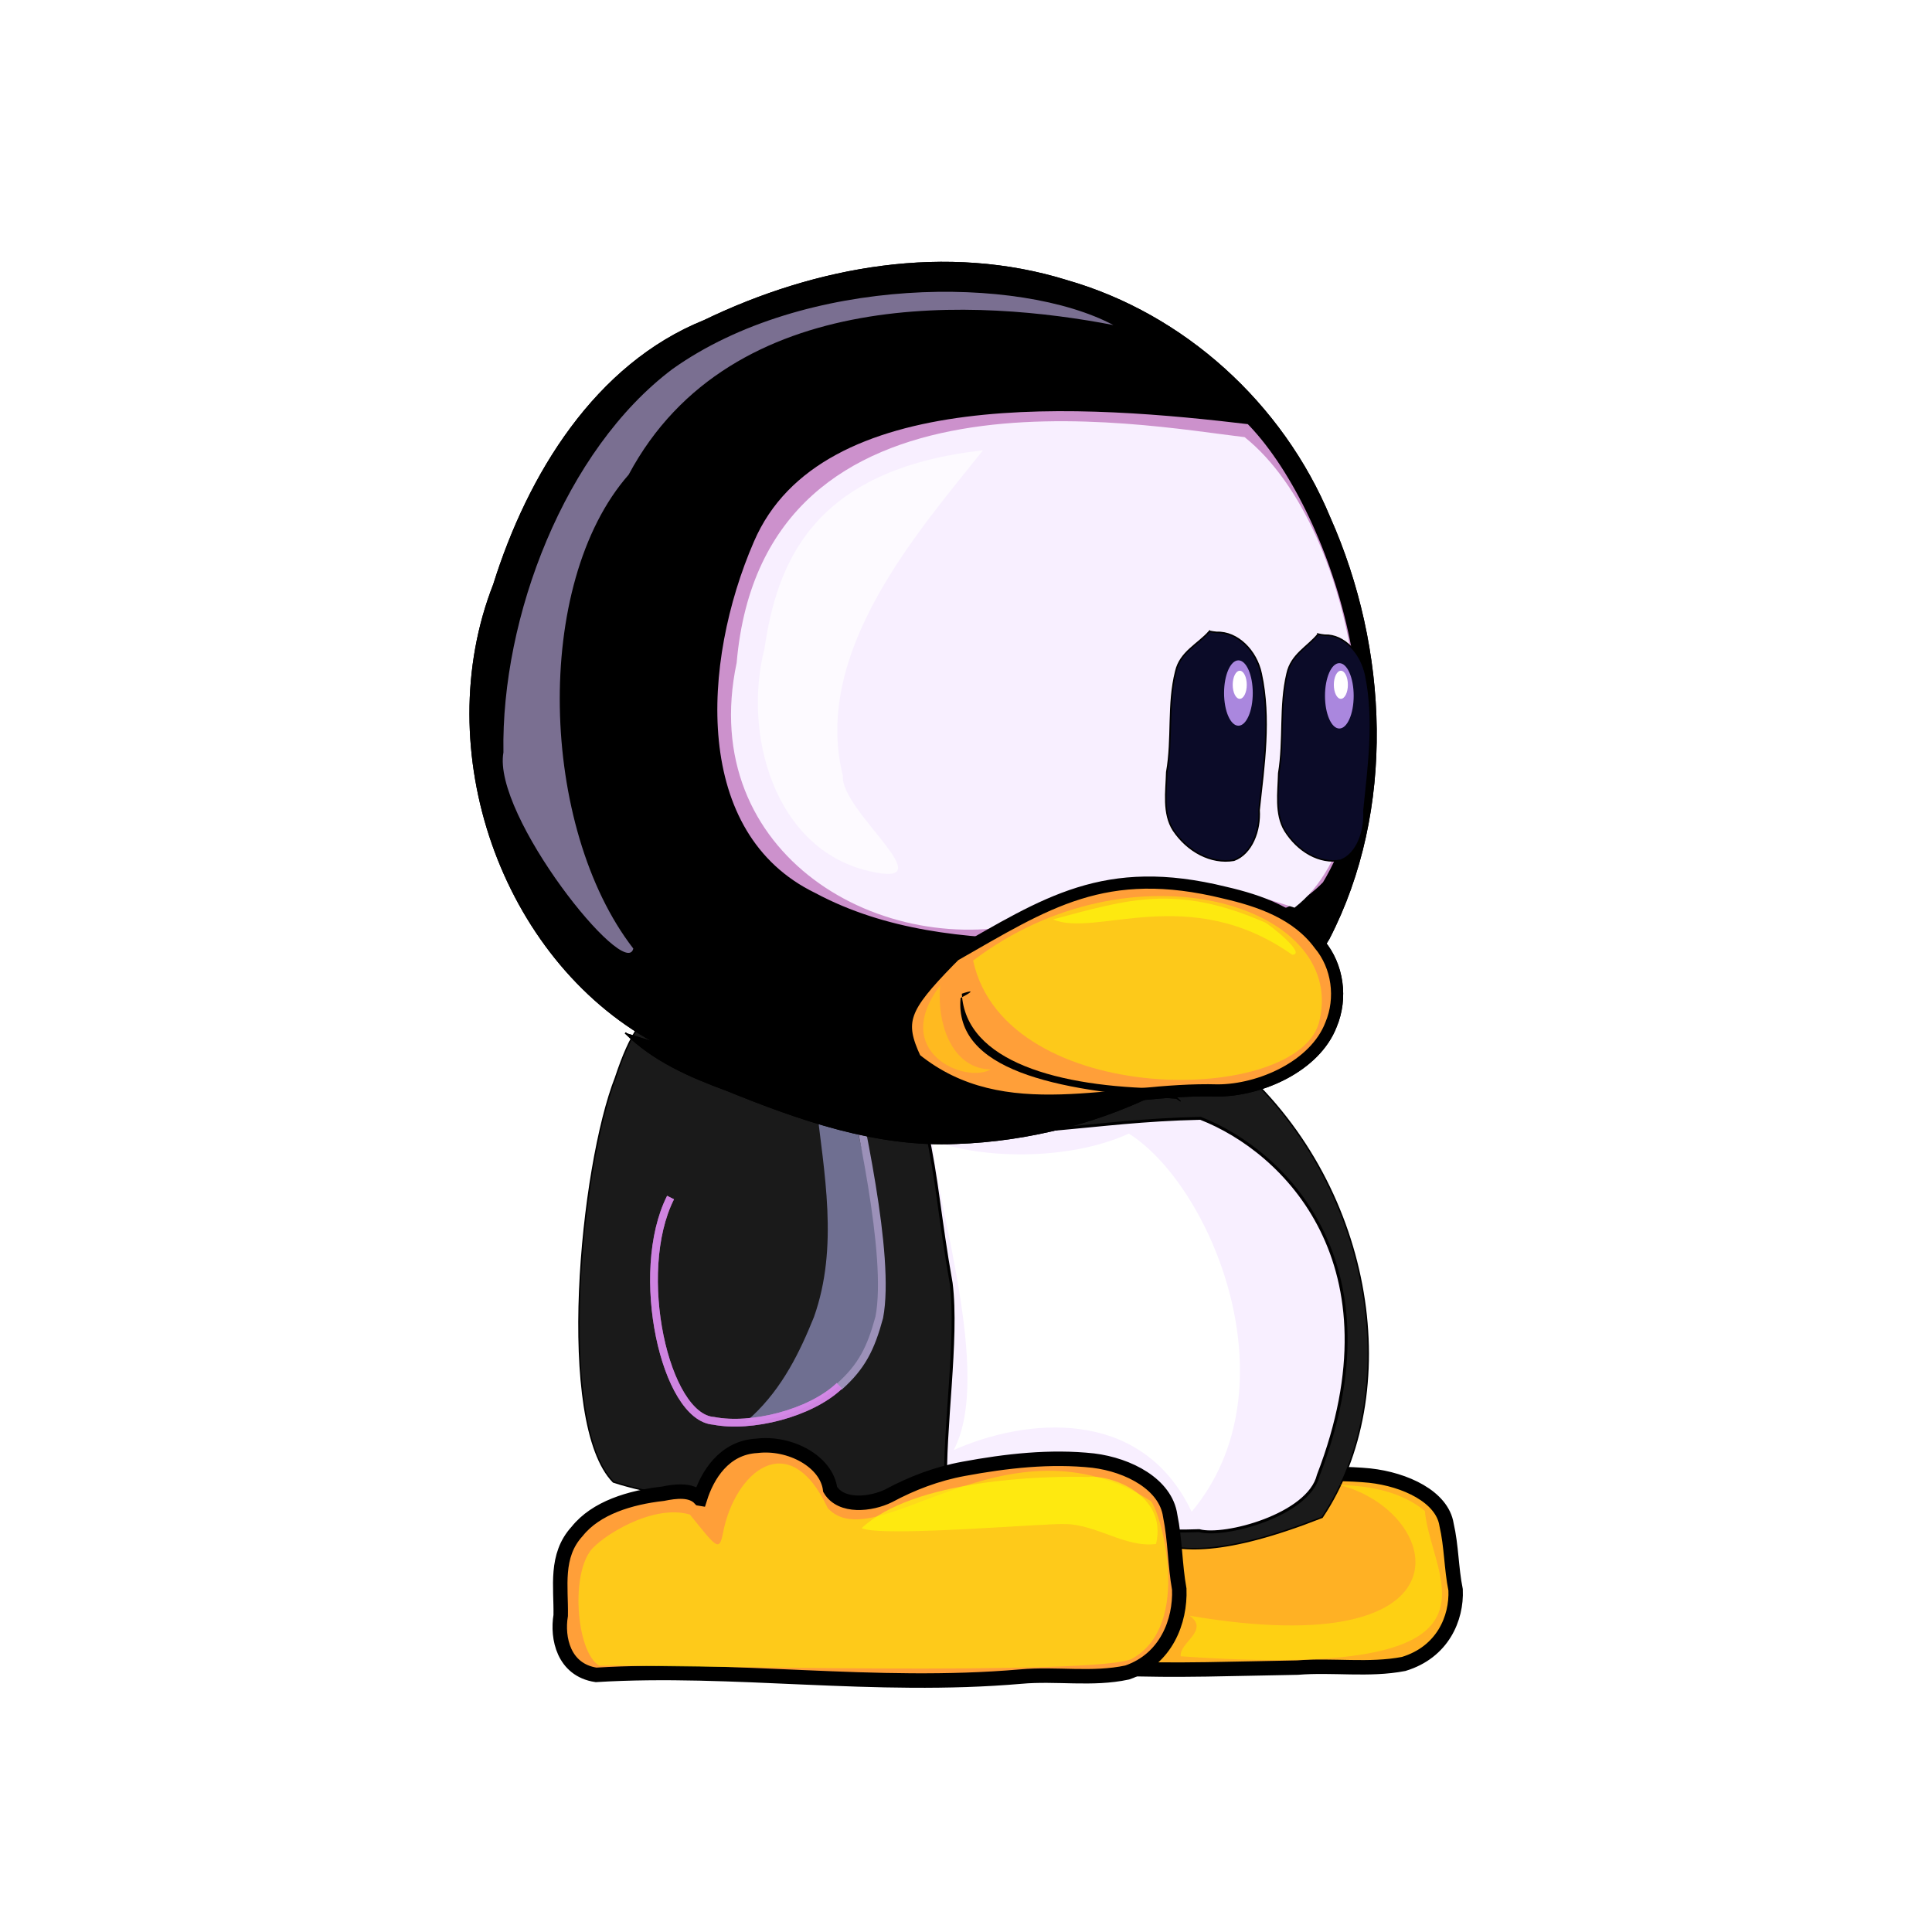 <?xml version="1.0" encoding="UTF-8" standalone="no"?>
<!-- Created with Inkscape (http://www.inkscape.org/) -->

<svg
   xmlns:dc="http://purl.org/dc/elements/1.1/"
   xmlns:cc="http://creativecommons.org/ns#"
   xmlns:rdf="http://www.w3.org/1999/02/22-rdf-syntax-ns#"
   xmlns:svg="http://www.w3.org/2000/svg"
   xmlns="http://www.w3.org/2000/svg"
   xmlns:sodipodi="http://sodipodi.sourceforge.net/DTD/sodipodi-0.dtd"
   xmlns:inkscape="http://www.inkscape.org/namespaces/inkscape"
   width="250"
   height="250"
   viewBox="0 0 66.146 66.146"
   version="1.1"
   id="svg1537"
   sodipodi:docname="Tux_junior-0.svg"
   inkscape:version="0.92.5 (2060ec1f9f, 2020-04-08)">
  <rect x="0" y="0" width="66.146" height="66.146" fill="#333333" stroke="none"/>
  <defs
     id="defs1531" />
  <sodipodi:namedview
     id="base"
     pagecolor="#ffffff"
     bordercolor="#666666"
     borderopacity="1.0"
     inkscape:pageopacity="0.0"
     inkscape:pageshadow="2"
     inkscape:zoom="0.48118658"
     inkscape:cx="-286.42316"
     inkscape:cy="560"
     inkscape:document-units="mm"
     inkscape:current-layer="layer1"
     showgrid="false"
     units="px"
     inkscape:window-width="1920"
     inkscape:window-height="1043"
     inkscape:window-x="1920"
     inkscape:window-y="0"
     inkscape:window-maximized="1" />
  <g
     inkscape:label="Calque 1"
     inkscape:groupmode="layer"
     id="layer1"
     transform="translate(0,-230.854)">
    <rect
       style="opacity:1;fill:#ffffff;fill-opacity:1;stroke:#000000;stroke-width:0;stroke-miterlimit:4;stroke-dasharray:none;stroke-opacity:1"
       id="rect5827"
       width="66.146"
       height="66.146"
       x="-1.2715658e-06"
       y="230.854" />
    <g
       id="g2227"
       transform="translate(59.742,141.304)">
      <path
         style="display:inline;fill:#ffb124;fill-opacity:1;stroke:#000000;stroke-width:0.494;stroke-linecap:butt;stroke-linejoin:miter;stroke-miterlimit:4;stroke-dasharray:none;stroke-opacity:1"
         d="m -26.29,141.226 c 0.247,-0.701 0.818,-1.552 1.949,-1.606 1.131,-0.121 2.382,0.477 2.502,1.328 0.374,0.555 1.386,0.462 2.002,0.192 0.786,-0.376 1.639,-0.669 2.565,-0.82 1.442,-0.238 2.953,-0.393 4.427,-0.25 1.214,0.133 2.478,0.726 2.628,1.676 0.171,0.74 0.161,1.496 0.311,2.237 0.042,0.972 -0.444,2.131 -1.779,2.536 -1.188,0.229 -2.426,0.026 -3.633,0.125 -2.07,0.032 -4.141,0.119 -6.211,0.031 -1.083,-0.285 -2.176,0.343 -3.261,0.073 -1.673,-0.159 -3.367,-0.254 -5.053,-0.155 -1.111,-0.151 -1.336,-1.125 -1.207,-1.809 0.019,-0.861 -0.203,-1.818 0.563,-2.559 0.641,-0.716 1.813,-1.033 2.932,-1.144 0.419,-0.075 0.965,-0.143 1.265,0.147 z"
         id="path4865"
         inkscape:connector-curvature="0" />
      <path
         sodipodi:nodetypes="ccccccccccc"
         inkscape:connector-curvature="0"
         id="path4859"
         d="m -38.661,126.428 c 0.515,-1.531 0.888,-2.042 2.054,-3.126 1.103,-0.83 2.168,1.008 3.455,0.904 1.672,0.048 3.296,-0.386 4.957,-0.472 2.911,-0.266 5.991,-0.617 8.746,0.648 0.837,0.345 1.913,0.747 2.176,1.745 4.638,4.172 5.618,11.161 2.797,15.371 -6.735,2.642 -6.114,-0.425 -8.709,-0.375 -2.625,0.006 -5.241,-0.348 -7.868,-0.22 -2.569,0.01 -5.208,0.187 -7.69,-0.615 -1.972,-2.01 -1.128,-10.793 0.083,-13.859 z"
         style="display:inline;fill:#1a1a1a;stroke:#000000;stroke-width:0.05;stroke-linecap:butt;stroke-linejoin:miter;stroke-miterlimit:4;stroke-dasharray:none;stroke-opacity:1" />
      <path
         inkscape:transform-center-y="36.71999"
         inkscape:transform-center-x="-36.774375"
         style="display:inline;fill:#6f6f91;fill-opacity:1;stroke:none;stroke-width:0.265"
         d="m -34.243,138.247 c 2.016,-0.119 3.817,-1.307 4.385,-2.851 0.344,-0.832 0.254,-1.716 0.28,-2.578 -0.076,-2.289 -0.948,-4.498 -1.198,-6.773 0.061,-0.488 -0.721,-1.183 -1.049,-0.471 -0.255,0.55 0.014,1.129 0.02,1.693 0.274,2.444 0.785,4.963 -0.069,7.372 -0.484,1.2 -1.073,2.416 -2.107,3.388 -0.084,0.076 -0.171,0.149 -0.262,0.22 z"
         id="path5664"
         inkscape:connector-curvature="0" />
      <path
         sodipodi:nodetypes="cccccc"
         inkscape:connector-curvature="0"
         id="path5765"
         d="m -13.884,140.391 c 3.56,0.902 4.8,6.173 -5.127,4.476 0.698,0.507 -0.366,0.925 -0.306,1.389 11.905,0.834 8.565,-2.565 8.359,-4.974 -0.737,-0.604 -1.725,-0.861 -2.926,-0.891 z"
         style="display:inline;fill:#fde00c;fill-opacity:0.659;stroke:none;stroke-width:0.265" />
      <path
         sodipodi:nodetypes="ccc"
         inkscape:connector-curvature="0"
         id="path5793"
         d="m -36.784,130.55 c -1.297,2.571 -0.185,7.535 1.478,7.645 1.266,0.25 3.303,-0.245 4.306,-1.2"
         style="display:inline;fill:none;stroke:#d989eb;stroke-width:0.265px;stroke-linecap:butt;stroke-linejoin:miter;stroke-opacity:0.778" />
      <path
         sodipodi:nodetypes="ccc"
         inkscape:connector-curvature="0"
         id="path5804"
         d="m -31.015,137.031 c 0.783,-0.696 1.089,-1.32 1.377,-2.381 0.407,-2.126 -0.719,-6.961 -1.106,-8.889"
         style="display:inline;fill:none;stroke:#9c91b9;stroke-width:0.265px;stroke-linecap:butt;stroke-linejoin:miter;stroke-opacity:1" />
      <path
         sodipodi:nodetypes="cccccccc"
         inkscape:connector-curvature="0"
         id="path4861"
         d="m -28.042,128.148 c 0.411,1.881 0.46,3.065 0.865,5.331 0.243,1.921 -0.264,5.079 -0.182,7.004 0.322,0.754 1.287,0.668 1.986,0.711 2.477,0.368 4.198,0.86 6.69,0.761 0.86,0.237 3.752,-0.533 4.077,-1.9 2.788,-7.223 -1.161,-11.097 -4.035,-12.217 -3.948,0.089 -5.868,0.77 -9.4,0.309 z"
         style="display:inline;fill:#f8efff;fill-opacity:1;stroke:#000000;stroke-width:0.1px;stroke-linecap:butt;stroke-linejoin:miter;stroke-opacity:1" />
      <g
         transform="matrix(0.265,0,0,0.265,-51.858,-110.922)"
         id="g5896"
         style="display:inline">
        <path
           style="fill:#ff9f39;fill-opacity:1;stroke:#000000;stroke-width:1.869;stroke-linecap:butt;stroke-linejoin:miter;stroke-miterlimit:4;stroke-dasharray:none;stroke-opacity:1"
           d="m 60.68,950.11 c 0.933,-2.974 3.092,-6.589 7.365,-6.818 4.276,-0.513 9.004,2.027 9.458,5.636 1.414,2.358 5.237,1.96 7.567,0.816 2.969,-1.598 6.195,-2.842 9.695,-3.481 5.449,-1.01 11.16,-1.669 16.733,-1.06 4.587,0.566 9.367,3.082 9.934,7.114 0.645,3.141 0.607,6.349 1.174,9.496 0.157,4.125 -1.679,9.046 -6.726,10.765 -4.49,0.973 -9.168,0.112 -13.733,0.529 -18.993,1.647 -37.203,-1.297 -54.895,-0.221 -4.199,-0.641 -5.048,-4.775 -4.562,-7.678 0.071,-3.657 -0.767,-7.716 2.126,-10.865 2.421,-3.041 6.853,-4.383 11.08,-4.857 1.585,-0.318 3.647,-0.609 4.782,0.624 z"
           id="path4867"
           inkscape:connector-curvature="0"
           sodipodi:nodetypes="ccccccccccccccc" />
        <path
           style="fill:#fde00c;fill-opacity:0.659;stroke:none"
           d="m 118.954,950.452 c 1.384,1.756 5.281,15.906 -2.329,20.273 -3.258,2.383 -61.863,0.833 -68.929,0.983 -2.87,-1.616 -3.751,-11.208 -1.213,-14.784 1.269,-1.788 8.019,-6.199 12.899,-4.749 3.483,4.295 3.788,4.891 4.302,2.262 1.51,-7.722 8.486,-13.796 13.512,-3.089 6.242,6.718 23.136,-12.781 41.76,-0.897 z"
           id="path4885"
           inkscape:connector-curvature="0"
           sodipodi:nodetypes="cccscscc" />
        <path
           sodipodi:nodetypes="ccccc"
           style="fill:#fdf90c;fill-opacity:0.659;stroke:none"
           d="m 81.576,953.929 c 6.706,-6.305 23.457,-6.782 29.307,-6.607 2.528,-0.357 10.258,2.133 8.725,8.65 -3.877,0.531 -7.663,-2.49 -11.664,-2.569 -2.166,-0.162 -23.888,1.749 -26.369,0.525 z"
           id="path5865"
           inkscape:connector-curvature="0" />
      </g>
      <path
         sodipodi:nodetypes="ccccc"
         inkscape:connector-curvature="0"
         id="path5905"
         d="m -27.815,128.591 c 0.053,1.933 2.093,8.029 0.725,10.605 2.409,-1.074 6.411,-1.541 8.147,2.112 3.567,-4.268 0.66,-11.18 -2.15,-12.946 -2.132,0.967 -5.17,0.849 -6.722,0.229 z"
         style="display:inline;fill:#ffffff;fill-opacity:1;stroke:none;stroke-width:0.265" />
      <g
         id="g6098"
         style="display:inline"
         transform="matrix(0.265,0,0,0.265,-51.858,-111.451)">
        <g
           id="g6029"
           style="display:inline">
          <path
             style="fill:#000000;stroke:#000000;stroke-width:0.191;stroke-linecap:butt;stroke-linejoin:miter;stroke-miterlimit:4;stroke-dasharray:none;stroke-opacity:1"
             d="m 54.745,893.086 c -19.671,-10.833 -29.062,-37.68 -20.683,-59.07 4.461,-14.254 13.158,-28.416 27.163,-34.071 14.513,-7.009 31.356,-10.012 46.929,-5.148 14.971,4.315 27.741,15.78 33.882,30.587 7.513,16.911 8.49,37.72 -0.12,54.389 -10.074,16.798 -29.464,25.789 -48.105,26.424 -10.358,0.462 -20.266,-3.046 -29.762,-6.896 -4.669,-1.713 -9.381,-3.771 -13.013,-7.367"
             id="path4869"
             inkscape:connector-curvature="0" />
          <path
             style="fill:#cc91cc;fill-opacity:1;stroke:#000000;stroke-width:1.869;stroke-linecap:butt;stroke-linejoin:miter;stroke-miterlimit:4;stroke-dasharray:none;stroke-opacity:1"
             d="m 131.897,812.401 c -20.837,-2.479 -56.052,-5.399 -65.114,15.727 -6.834,15.777 -8.201,38.527 8.397,46.584 9.177,4.907 19.71,5.992 29.882,6.078 6.447,-0.773 12.703,-3.38 19.285,-2.684 6.934,-0.199 12.448,0.264 17.573,-5.044 11.315,-18.636 1.14,-49.478 -10.022,-60.661 z"
             id="path4871"
             inkscape:connector-curvature="0"
             sodipodi:nodetypes="ccccccc" />
          <path
             style="fill:#f8efff;fill-opacity:1;stroke:none"
             d="m 65.423,844.116 c -5.254,24.812 18.894,38.751 38.8,33.322 10.577,-6.086 17.482,-6.865 33.274,-1.675 14.188,-10.957 8.542,-48.817 -6.447,-60.79 -13.61,-1.597 -62.154,-10.881 -65.627,29.143 z"
             id="path4879"
             inkscape:connector-curvature="0"
             sodipodi:nodetypes="ccccc" />
          <path
             style="fill:#0b0b28;stroke:#000000;stroke-width:0.192;stroke-linecap:butt;stroke-linejoin:miter;stroke-miterlimit:4;stroke-dasharray:none;stroke-opacity:1"
             d="m 140.551,840.423 c -1.353,1.663 -3.48,2.619 -4.015,5.097 -0.998,4.186 -0.37,8.622 -1.079,12.864 -0.061,2.481 -0.5,5.285 0.793,7.432 1.665,2.666 4.481,4.319 7.22,3.816 2.128,-0.831 3.149,-3.806 2.994,-6.386 0.586,-5.763 1.411,-11.7 0.247,-17.44 -0.574,-2.913 -2.817,-5.346 -5.303,-5.247 -0.287,-0.033 -0.574,-0.07 -0.857,-0.137 z"
             id="path4881"
             inkscape:connector-curvature="0" />
          <path
             inkscape:connector-curvature="0"
             id="path4883"
             d="m 126.511,840.061 c -1.466,1.683 -3.771,2.651 -4.35,5.16 -1.082,4.238 -0.401,8.73 -1.169,13.024 -0.066,2.512 -0.542,5.35 0.859,7.525 1.804,2.699 4.855,4.373 7.822,3.863 2.306,-0.842 3.412,-3.853 3.244,-6.465 0.635,-5.834 1.528,-11.845 0.267,-17.656 -0.621,-2.949 -3.053,-5.413 -5.745,-5.312 -0.311,-0.033 -0.621,-0.071 -0.928,-0.138 z"
             style="fill:#0b0b28;stroke:#000000;stroke-width:0.201;stroke-linecap:butt;stroke-linejoin:miter;stroke-miterlimit:4;stroke-dasharray:none;stroke-opacity:1" />
          <ellipse
             style="fill:#aa87de;fill-opacity:1;stroke:none"
             id="path4889"
             transform="matrix(0.367,0,0,0.38,229.973,687.277)"
             cx="-271.731"
             cy="423.037"
             rx="5.051"
             ry="11.112" />
          <ellipse
             transform="matrix(0.367,0,0,0.38,243.012,687.64)"
             id="path4891"
             style="fill:#aa87de;fill-opacity:1;stroke:none"
             cx="-271.731"
             cy="423.037"
             rx="5.051"
             ry="11.112" />
          <path
             style="fill:#7a6f91;fill-opacity:1;stroke:none"
             d="m 114.092,800.49 c -12.168,-6.467 -39.922,-6.442 -56.95,5.676 -13.929,10.465 -22.157,32.059 -21.852,49.538 -1.469,8.094 15.766,29.634 16.78,25.34 -12.089,-15.62 -13.028,-47.085 -0.6,-61.224 13.28,-24.87 45.706,-22.607 62.622,-19.33 z"
             id="path4895"
             inkscape:connector-curvature="0"
             sodipodi:nodetypes="cccccc" />
          <path
             style="fill:#ffffff;fill-opacity:0.659;stroke:none"
             d="m 97.253,816.67 c -22.392,2.488 -26.654,14.971 -28.247,25.655 -2.792,10.918 1.223,25.816 13.467,28.704 10.327,2.445 -3.658,-7.687 -3.326,-12.307 -4.028,-16.114 9.914,-31.754 18.106,-42.052 z"
             id="path5869"
             inkscape:connector-curvature="0"
             sodipodi:nodetypes="ccccc" />
          <ellipse
             style="fill:#ffffff;fill-opacity:1;stroke:none"
             id="path5901"
             transform="matrix(0.417,0,0,1,90.823,719.534)"
             cx="126.284"
             cy="127.432"
             rx="2.177"
             ry="1.814" />
          <ellipse
             transform="matrix(0.417,0,0,1,77.759,719.534)"
             id="path5903"
             style="fill:#ffffff;fill-opacity:1;stroke:none"
             cx="126.284"
             cy="127.432"
             rx="2.177"
             ry="1.814" />
          <path
             style="fill:#ff9f39;fill-opacity:1;stroke:#000000;stroke-width:1.57;stroke-linecap:butt;stroke-linejoin:miter;stroke-miterlimit:4;stroke-dasharray:none;stroke-opacity:1"
             d="m 92.869,882.618 c -5.94,6.103 -6.654,7.828 -4.377,12.695 11.445,9.269 25.836,3.664 39.101,4.062 5.44,-0.01 12.547,-3.107 14.622,-8.5 1.433,-3.412 0.885,-7.553 -1.485,-10.374 -2.921,-3.977 -7.713,-5.629 -12.235,-6.674 -15.53,-3.827 -23.066,1.326 -34.918,8.082 z"
             id="path4873"
             inkscape:connector-curvature="0"
             sodipodi:nodetypes="cccccccc" />
          <path
             style="fill:#000000;stroke:#000000;stroke-width:0;stroke-linecap:butt;stroke-linejoin:miter;stroke-miterlimit:4;stroke-dasharray:none;stroke-opacity:1"
             d="m 94.352,887.437 c 2.8,-1.488 0.162,-0.558 0.162,-0.558 0.478,8.787 12.539,12.072 26.053,12.243 1.482,0.673 3.188,2.429 1.635,1.319 -15.799,-1.005 -28.65,-3.763 -27.851,-13.004 z"
             id="path4875"
             inkscape:connector-curvature="0"
             sodipodi:nodetypes="ccccc" />
          <path
             sodipodi:nodetypes="ccc"
             inkscape:connector-curvature="0"
             id="path5687"
             d="m 140.744,890.227 c -2.171,11.202 -40.586,11.676 -44.77,-7.628 20.474,-15.545 48.165,-7.25 44.77,7.628 z"
             style="fill:#fde00c;fill-opacity:0.657;stroke:none" />
          <path
             style="fill:#fdf90c;fill-opacity:0.659;stroke:none"
             d="m 106.297,877.273 c 5.455,2.416 17.574,-4.834 30.894,4.567 1.964,-0.009 -2.932,-3.925 -3.548,-4.186 -11.451,-4.969 -17.602,-2.981 -27.345,-0.381 z"
             id="path5867"
             inkscape:connector-curvature="0"
             sodipodi:nodetypes="cccc" />
          <path
             style="opacity:0.444;fill:#ffdb00;fill-opacity:1;stroke:none"
             d="m 91.715,885.807 c -6.512,8.614 3.221,12.761 6.56,10.844 -4.718,-0.014 -7.027,-5.369 -6.56,-10.844 z"
             id="path5873"
             inkscape:connector-curvature="0"
             sodipodi:nodetypes="ccc" />
        </g>
        <path
           inkscape:connector-curvature="0"
           id="path6049"
           d="m 54.745,893.086 c -19.671,-10.833 -29.062,-37.68 -20.683,-59.07 4.461,-14.254 13.158,-28.416 27.163,-34.071 14.513,-7.009 31.356,-10.012 46.929,-5.148 14.971,4.315 27.741,15.78 33.882,30.587 7.513,16.911 8.49,37.72 -0.12,54.389 -10.074,16.798 -29.464,25.789 -48.105,26.424 -10.358,0.462 -20.266,-3.046 -29.762,-6.896 -4.669,-1.713 -9.381,-3.771 -13.013,-7.367"
           style="fill:#000000;stroke:#000000;stroke-width:0.191;stroke-linecap:butt;stroke-linejoin:miter;stroke-miterlimit:4;stroke-dasharray:none;stroke-opacity:1" />
        <path
           sodipodi:nodetypes="ccccccc"
           inkscape:connector-curvature="0"
           id="path6051"
           d="m 131.897,812.401 c -20.837,-2.479 -56.052,-5.399 -65.114,15.727 -6.834,15.777 -8.201,38.527 8.397,46.584 9.177,4.907 19.71,5.992 29.882,6.078 6.447,-0.773 12.703,-3.38 19.285,-2.684 6.934,-0.199 12.448,0.264 17.573,-5.044 11.315,-18.636 1.14,-49.478 -10.022,-60.661 z"
           style="fill:#cc91cc;fill-opacity:1;stroke:#000000;stroke-width:1.869;stroke-linecap:butt;stroke-linejoin:miter;stroke-miterlimit:4;stroke-dasharray:none;stroke-opacity:1" />
        <path
           sodipodi:nodetypes="ccccc"
           inkscape:connector-curvature="0"
           id="path6053"
           d="m 65.423,844.116 c -5.254,24.812 18.894,38.751 38.8,33.322 10.577,-6.086 17.482,-6.865 33.274,-1.675 14.188,-10.957 8.542,-48.817 -6.447,-60.79 -13.61,-1.597 -62.154,-10.881 -65.627,29.143 z"
           style="fill:#f8efff;fill-opacity:1;stroke:none" />
        <path
           inkscape:connector-curvature="0"
           id="path6055"
           d="m 140.551,840.423 c -1.353,1.663 -3.48,2.619 -4.015,5.097 -0.998,4.186 -0.37,8.622 -1.079,12.864 -0.061,2.481 -0.5,5.285 0.793,7.432 1.665,2.666 4.481,4.319 7.22,3.816 2.128,-0.831 3.149,-3.806 2.994,-6.386 0.586,-5.763 1.411,-11.7 0.247,-17.44 -0.574,-2.913 -2.817,-5.346 -5.303,-5.247 -0.287,-0.033 -0.574,-0.07 -0.857,-0.137 z"
           style="fill:#0b0b28;stroke:#000000;stroke-width:0.192;stroke-linecap:butt;stroke-linejoin:miter;stroke-miterlimit:4;stroke-dasharray:none;stroke-opacity:1" />
        <path
           style="fill:#0b0b28;stroke:#000000;stroke-width:0.201;stroke-linecap:butt;stroke-linejoin:miter;stroke-miterlimit:4;stroke-dasharray:none;stroke-opacity:1"
           d="m 126.511,840.061 c -1.466,1.683 -3.771,2.651 -4.35,5.16 -1.082,4.238 -0.401,8.73 -1.169,13.024 -0.066,2.512 -0.542,5.35 0.859,7.525 1.804,2.699 4.855,4.373 7.822,3.863 2.306,-0.842 3.412,-3.853 3.244,-6.465 0.635,-5.834 1.528,-11.845 0.267,-17.656 -0.621,-2.949 -3.053,-5.413 -5.745,-5.312 -0.311,-0.033 -0.621,-0.071 -0.928,-0.138 z"
           id="path6057"
           inkscape:connector-curvature="0" />
        <ellipse
           transform="matrix(0.367,0,0,0.38,229.973,687.277)"
           id="path6059"
           style="fill:#aa87de;fill-opacity:1;stroke:none"
           cx="-271.731"
           cy="423.037"
           rx="5.051"
           ry="11.112" />
        <ellipse
           style="fill:#aa87de;fill-opacity:1;stroke:none"
           id="path6061"
           transform="matrix(0.367,0,0,0.38,243.012,687.64)"
           cx="-271.731"
           cy="423.037"
           rx="5.051"
           ry="11.112" />
        <path
           sodipodi:nodetypes="cccccc"
           inkscape:connector-curvature="0"
           id="path6063"
           d="m 114.092,800.49 c -12.168,-6.467 -39.922,-6.442 -56.95,5.676 -13.929,10.465 -22.157,32.059 -21.852,49.538 -1.469,8.094 15.766,29.634 16.78,25.34 -12.089,-15.62 -13.028,-47.085 -0.6,-61.224 13.28,-24.87 45.706,-22.607 62.622,-19.33 z"
           style="fill:#7a6f91;fill-opacity:1;stroke:none" />
        <path
           sodipodi:nodetypes="ccccc"
           inkscape:connector-curvature="0"
           id="path6065"
           d="m 97.253,816.67 c -22.392,2.488 -26.654,14.971 -28.247,25.655 -2.792,10.918 1.223,25.816 13.467,28.704 10.327,2.445 -3.658,-7.687 -3.326,-12.307 -4.028,-16.114 9.914,-31.754 18.106,-42.052 z"
           style="fill:#ffffff;fill-opacity:0.659;stroke:none" />
        <ellipse
           transform="matrix(0.417,0,0,1,90.823,719.534)"
           id="path6067"
           style="fill:#ffffff;fill-opacity:1;stroke:none"
           cx="126.284"
           cy="127.432"
           rx="2.177"
           ry="1.814" />
        <ellipse
           style="fill:#ffffff;fill-opacity:1;stroke:none"
           id="path6069"
           transform="matrix(0.417,0,0,1,77.759,719.534)"
           cx="126.284"
           cy="127.432"
           rx="2.177"
           ry="1.814" />
        <path
           sodipodi:nodetypes="cccccccc"
           inkscape:connector-curvature="0"
           id="path6071"
           d="m 92.869,882.618 c -5.94,6.103 -6.654,7.828 -4.377,12.695 11.445,9.269 25.836,3.664 39.101,4.062 5.44,-0.01 12.547,-3.107 14.622,-8.5 1.433,-3.412 0.885,-7.553 -1.485,-10.374 -2.921,-3.977 -7.713,-5.629 -12.235,-6.674 -15.53,-3.827 -23.066,1.326 -34.918,8.082 z"
           style="fill:#ff9f39;fill-opacity:1;stroke:#000000;stroke-width:1.57;stroke-linecap:butt;stroke-linejoin:miter;stroke-miterlimit:4;stroke-dasharray:none;stroke-opacity:1" />
        <path
           sodipodi:nodetypes="ccccc"
           inkscape:connector-curvature="0"
           id="path6073"
           d="m 94.352,887.437 c 2.8,-1.488 0.162,-0.558 0.162,-0.558 0.478,8.787 12.539,12.072 26.053,12.243 1.482,0.673 3.188,2.429 1.635,1.319 -15.799,-1.005 -28.65,-3.763 -27.851,-13.004 z"
           style="fill:#000000;stroke:#000000;stroke-width:0;stroke-linecap:butt;stroke-linejoin:miter;stroke-miterlimit:4;stroke-dasharray:none;stroke-opacity:1" />
        <path
           style="fill:#fde00c;fill-opacity:0.657;stroke:none"
           d="m 140.744,890.227 c -2.171,11.202 -40.586,11.676 -44.77,-7.628 20.474,-15.545 48.165,-7.25 44.77,7.628 z"
           id="path6075"
           inkscape:connector-curvature="0"
           sodipodi:nodetypes="ccc" />
        <path
           sodipodi:nodetypes="cccc"
           inkscape:connector-curvature="0"
           id="path6077"
           d="m 106.297,877.273 c 5.455,2.416 17.574,-4.834 30.894,4.567 1.964,-0.009 -2.932,-3.925 -3.548,-4.186 -11.451,-4.969 -17.602,-2.981 -27.345,-0.381 z"
           style="fill:#fdf90c;fill-opacity:0.659;stroke:none" />
        <path
           sodipodi:nodetypes="ccc"
           inkscape:connector-curvature="0"
           id="path6079"
           d="m 91.715,885.807 c -6.512,8.614 3.221,12.761 6.56,10.844 -4.718,-0.014 -7.027,-5.369 -6.56,-10.844 z"
           style="opacity:0.444;fill:#ffdb00;fill-opacity:1;stroke:none" />
      </g>
      <path
         style="display:inline;fill:none;stroke:#d989eb;stroke-width:0.265px;stroke-linecap:butt;stroke-linejoin:miter;stroke-opacity:0.778"
         d="m -36.784,130.55 c -1.297,2.571 -0.185,7.535 1.478,7.645 1.266,0.25 3.303,-0.245 4.306,-1.2"
         id="path6201"
         inkscape:connector-curvature="0"
         sodipodi:nodetypes="ccc" />
    </g>
  </g>
</svg>
